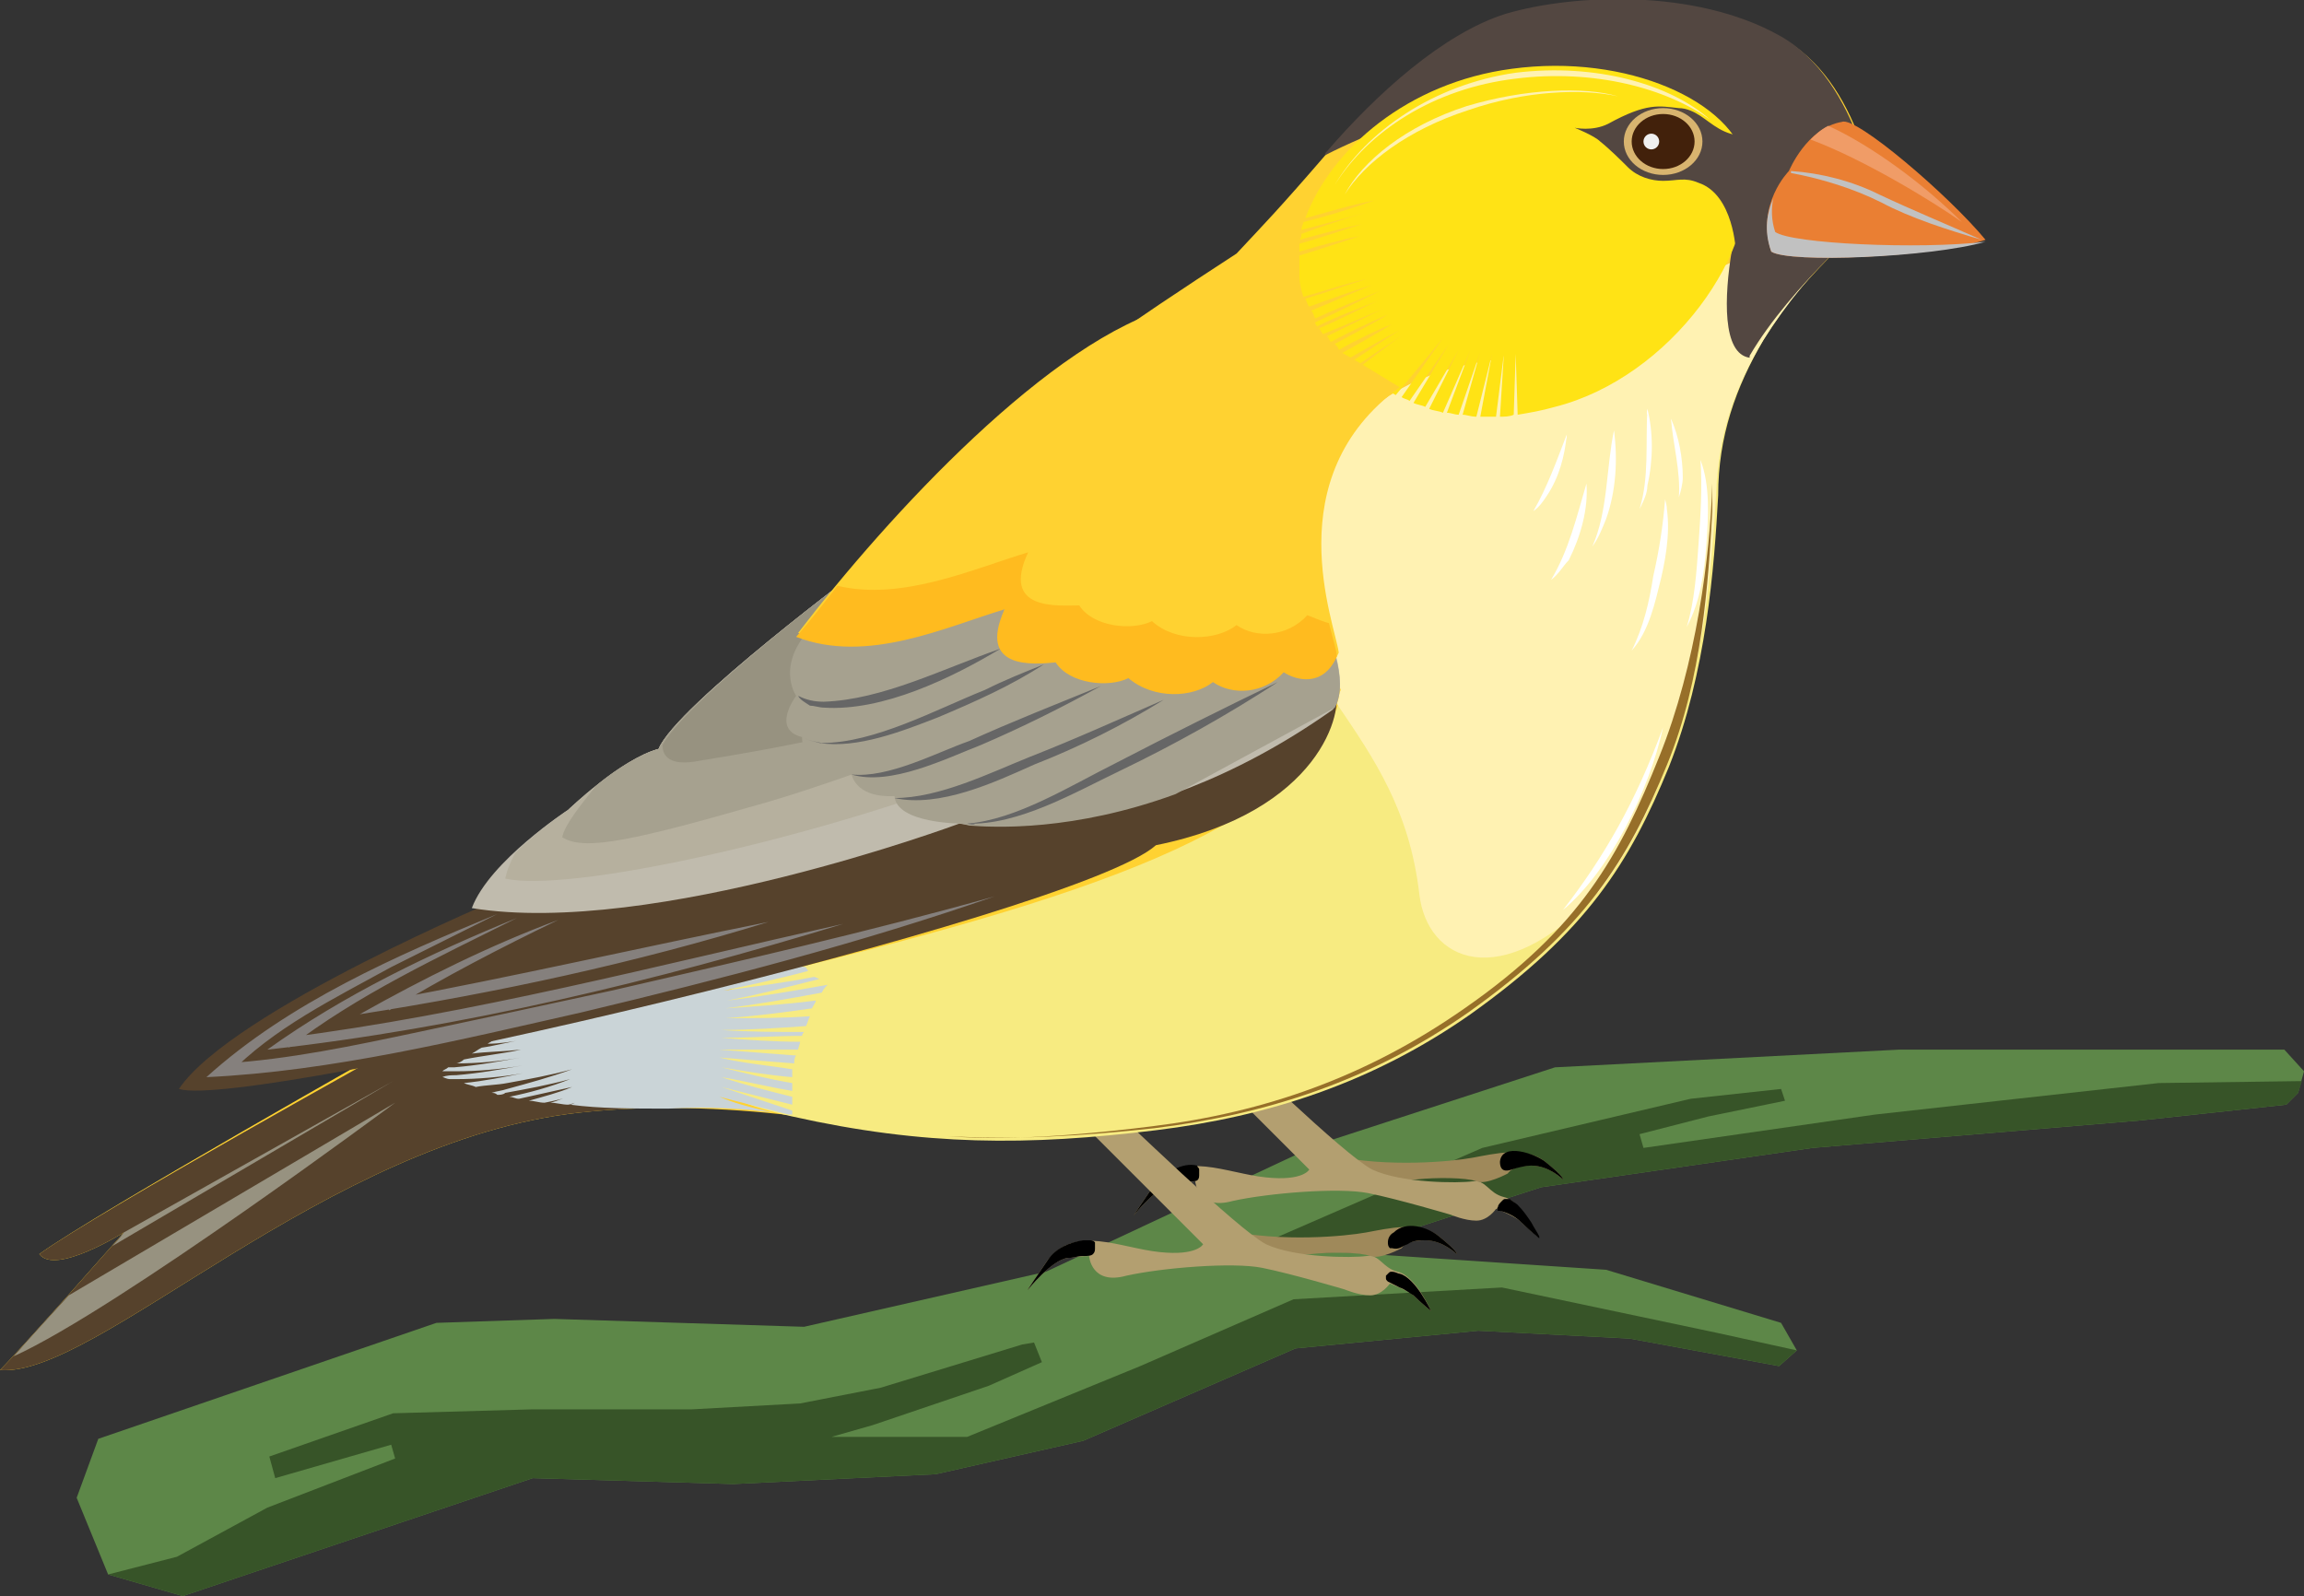 <?xml version="1.0" encoding="utf-8"?>
<!-- Generator: Adobe Illustrator 21.0.0, SVG Export Plug-In . SVG Version: 6.00 Build 0)  -->
<svg version="1.1" id="Layer_1" xmlns="http://www.w3.org/2000/svg" xmlns:xlink="http://www.w3.org/1999/xlink" x="0px" y="0px"
	 viewBox="0 0 117.2 81.2" style="enable-background:new 0 0 117.2 81.2;" xml:space="preserve">
<rect x="0" y="0" width="117.2" height="81.2" fill="#333333" stroke="none"/>
<g>
	<g>
		<polygon style="fill-rule:evenodd;clip-rule:evenodd;fill:#5D8748;" points="116.2,53.4 96.6,53.4 79.1,54.3 67.1,58.2 53.2,64.7 
			40.9,67.5 28.2,67.1 22.2,67.3 5,73.2 3.9,76.2 5.5,80.1 9.3,81.2 27.1,75.2 37.3,75.5 47.6,75 55.1,73.3 65.9,68.6 75.2,67.7 
			82.9,68.1 90.5,69.5 91.4,68.7 90.6,67.3 81.7,64.6 68.2,63.7 78.4,60.4 92.2,58.4 108.9,57 116.3,56.2 116.9,55.6 117.2,54.5 		
			"/>
		<polygon style="fill-rule:evenodd;clip-rule:evenodd;fill:#375428;" points="68.2,63.7 68.2,63.7 78.4,60.4 92.2,58.4 108.9,57 
			116.3,56.2 116.9,55.6 117.1,55 109.8,55.1 95.4,56.7 83.6,58.4 83.4,57.7 86.9,56.8 90.8,56 90.6,55.4 86,55.9 75.4,58.4 
			62.3,64.1 65.5,63.8 		"/>
		<polygon style="fill-rule:evenodd;clip-rule:evenodd;fill:#375428;" points="9,79.2 5.5,80.1 9.3,81.2 27.1,75.2 37.3,75.5 
			47.6,75 55.1,73.3 65.9,68.6 75.2,67.7 82.9,68.1 90.5,69.5 91.4,68.7 87.3,67.8 76.4,65.5 65.8,66.1 58,69.5 49.2,73.1 
			42.3,73.1 44.4,72.5 50.3,70.5 53,69.3 52.6,68.3 52,68.4 44.8,70.6 40.7,71.4 35.2,71.7 27.1,71.7 20,71.9 13.7,74.1 14,75.2 
			19.9,73.5 20.1,74.2 13.6,76.7 		"/>
	</g>
	<g>
		<g>
			<path style="fill-rule:evenodd;clip-rule:evenodd;fill:#9F895A;" d="M67.8,58.8c2.8,0.6,6,0.3,7.1,0.1c1.1-0.2,2.7-0.6,3.7,0.2
				c1,0.8,0.9,0.9,0.9,0.9s-0.7-0.7-1.6-0.7c-1,0-1.2,0.4-1.2,0.4s-1.1,0.6-1.6,0.4c-0.5-0.2-2.1-0.2-3-0.1
				c-1.1,0.1-3.1-0.2-3.5-0.5C68.2,59.1,67.8,58.8,67.8,58.8z"/>
			<path style="fill-rule:evenodd;clip-rule:evenodd;" d="M76.3,59.1c0.1-1,1.8-0.4,2.3,0c1,0.8,0.9,0.9,0.9,0.9s-0.7-0.7-1.6-0.7
				c-0.3,0-0.7,0.1-1,0.2C76.6,59.6,76.3,59.6,76.3,59.1C76.3,59.2,76.3,59.1,76.3,59.1z"/>
			<path style="fill-rule:evenodd;clip-rule:evenodd;fill:#B39F70;" d="M57.8,50.7l8.8,8.8c0,0-0.3,0.6-2.2,0.4
				c-2-0.2-4.3-1.4-5.7,0.4c-1.3,1.9-1,1.5-1,1.5s1.2-1.5,2-1.6c0.8-0.1,1.1-0.1,1.1-0.1s0.1,1.5,1.9,1c1.8-0.4,5.4-0.7,6.9-0.4
				c1.5,0.3,4.2,1.1,4.2,1.1s0.7,0.3,1.3,0.3c0.6,0,1-0.6,1-0.6s0.8,0.3,1.2,0.6c0.4,0.4,0.9,0.8,0.9,0.8s-0.8-1.8-1.7-2
				c-0.8-0.2-0.9-0.9-1.6-0.8c-0.7,0.1-3.6,0.1-5.1-0.6c-1.5-0.8-6.9-6.1-9.1-8.1C58.6,49.5,57.8,50.7,57.8,50.7z"/>
			<path style="fill-rule:evenodd;clip-rule:evenodd;" d="M61,59.8C61,59.8,61,59.8,61,59.8c0-0.1,0-0.2,0-0.3
				c0-0.1-0.1-0.1-0.1-0.2c-0.4-0.1-0.8,0-1.2,0.2c-0.4,0.2-0.7,0.5-1,0.8c-1.3,1.9-1,1.5-1,1.5s1.2-1.5,2-1.6
				c0.3,0,0.6-0.1,0.9-0.1C60.8,60.1,61,60.1,61,59.8z"/>
			<path style="fill-rule:evenodd;clip-rule:evenodd;" d="M76.6,61c-0.1,0-0.1,0-0.2,0.1c-0.1,0.1-0.2,0.2-0.2,0.3
				c0,0-0.1,0.1,0,0.2c0,0,0.1,0,0.1,0c0.4,0.1,0.8,0.3,1.1,0.6c0.4,0.4,0.9,0.8,0.9,0.8c0,0,0-0.1,0-0.1c-0.1-0.2-0.3-0.5-0.4-0.7
				c-0.2-0.3-0.4-0.6-0.7-0.9c-0.1-0.1-0.3-0.2-0.4-0.3C76.6,61,76.6,61,76.6,61z"/>
		</g>
		<g>
			<path style="fill-rule:evenodd;clip-rule:evenodd;fill:#9F895A;" d="M62.4,62.6c2.8,0.6,6,0.3,7.1,0.1c1.1-0.2,2.7-0.6,3.7,0.2
				c1,0.8,0.9,0.9,0.9,0.9s-0.7-0.7-1.6-0.7c-1,0-1.2,0.4-1.2,0.4s-1.1,0.6-1.6,0.4c-0.5-0.2-2.1-0.2-3-0.1
				c-1.1,0.1-3.1-0.2-3.5-0.5C62.8,62.9,62.4,62.6,62.4,62.6z"/>
			<path style="fill-rule:evenodd;clip-rule:evenodd;" d="M70.6,63.2c0-0.2,0.1-0.4,0.3-0.5c0.6-0.6,1.7-0.3,2.3,0.2
				c1,0.8,0.9,0.9,0.9,0.9s-0.7-0.7-1.6-0.7c-0.3,0-0.6,0-0.9,0.2c-0.3,0.1-0.4,0.3-0.8,0.2c0,0,0,0-0.1,0
				C70.6,63.4,70.6,63.3,70.6,63.2C70.6,63.3,70.6,63.3,70.6,63.2z"/>
			<path style="fill-rule:evenodd;clip-rule:evenodd;fill:#B39F70;" d="M52.4,54.5l8.8,8.8c0,0-0.3,0.6-2.2,0.4
				c-2-0.2-4.3-1.4-5.7,0.4c-1.3,1.9-1,1.5-1,1.5s1.2-1.5,2-1.6c0.8-0.1,1.1-0.1,1.1-0.1s0.1,1.5,1.9,1c1.8-0.4,5.4-0.7,6.9-0.4
				c1.5,0.3,4.2,1.1,4.2,1.1s0.7,0.3,1.3,0.3c0.6,0,1-0.6,1-0.6s0.8,0.3,1.2,0.6c0.4,0.4,0.9,0.8,0.9,0.8s-0.8-1.8-1.7-2
				c-0.8-0.2-0.9-0.9-1.6-0.8c-0.7,0.1-3.6,0.1-5.1-0.6c-1.5-0.8-6.9-6.1-9.1-8.1C53.2,53.3,52.4,54.5,52.4,54.5z"/>
			<path style="fill-rule:evenodd;clip-rule:evenodd;" d="M55.7,63.5C55.7,63.5,55.7,63.5,55.7,63.5c0-0.1,0-0.2,0-0.2
				c0,0,0-0.1,0-0.1c-0.1-0.1-0.2-0.1-0.3-0.1c-0.1,0-0.2,0-0.3,0c-0.7,0.1-1.4,0.4-1.8,1c-1.3,1.9-1,1.5-1,1.5s1.2-1.5,2-1.6
				c0.3,0,0.5-0.1,0.8-0.1c0.2,0,0.4,0,0.5-0.1C55.7,63.7,55.7,63.6,55.7,63.5z"/>
			<path style="fill-rule:evenodd;clip-rule:evenodd;" d="M71.2,64.8c-0.1,0-0.2-0.1-0.4-0.1c-0.1,0-0.1,0-0.2,0.1
				c0,0-0.1,0.1-0.1,0.1c0,0,0,0.1,0,0.1c0,0.1,0,0.1,0.1,0.2c0.2,0.1,0.4,0.2,0.6,0.3c0.3,0.1,0.5,0.3,0.7,0.4
				c0.4,0.4,0.9,0.8,0.9,0.8S72,65,71.2,64.8z"/>
		</g>
		<path style="fill-rule:evenodd;clip-rule:evenodd;fill:#FFD231;" d="M62.9,12.9c-11.4,7.4-15.7,11-21.4,18.3
			c-11.3,10.8-21,21.7-21,21.7S4.9,61.7,2,63.8c0.8,1.1,4.3-1.1,4.3-1.1s-5.2,5.9-6.3,7C4.9,70.1,16.6,58,29.5,56.6
			c8.2-0.9,16.5,1.1,16.5,1.1s7,0.6,12.6-0.7c5.7-1.3,11-1.8,15.9-5.5c5.7-4.3,12.8-13.7,12.8-26.4c0-3.6,0.8-5,1.8-7
			c2-3.6,6.4-7.3,6.4-7.3s-0.6-6.3-4.6-8.7c-4-2.5-10.9-2.4-14.3-1.3c-3.2,1-6.6,4.1-9.1,7C65,10.7,64.3,11.4,62.9,12.9z"/>
		<path style="fill-rule:evenodd;clip-rule:evenodd;fill:#F7EB81;" d="M89.7,17.3c1.4-2.3,3.2-4.3,5.3-6.1c0,0,0,0,0.1,0
			c-0.1-0.9-0.1-1.4-0.1-1.4s-5.1,3.3-18.9,8.5c-11.1,1.6-10,11-7.8,16.8c-1.6,6.2-9.7,9.7-27.6,14.1c-6.7,1.3-9.1,5.7-0.4,7.6
			c6.7,1.5,12,1.5,18.5,0.7c5.7-0.7,11-2.4,16-5.9c5.9-4.2,8.1-7.7,10.1-12.6c1.9-4.8,2.3-10.1,2.5-13.8
			C87.4,22.2,88.3,19.7,89.7,17.3z"/>
		<path style="fill:#FFF2B2;" d="M94,10.4c-2,1.1-7.5,4-18,7.9c-11.1,1.6-10,11-7.8,16.8c-0.1,0.2-0.1,0.5-0.2,0.7
			c1.9,2.8,3.7,5.4,4.2,9.7c0.4,3.4,4.1,5.1,9,0c0,0,0-0.1,0.1-0.1c1.5-2,2.6-4.1,3.5-6.6c1.9-4.8,2.3-10.1,2.5-13.8
			c0.1-2.9,1-5.4,2.4-7.7c1.2-1.9,2.6-3.6,4.3-5.2C94,11.5,94,10.9,94,10.4z"/>
		<path style="fill:#56422C;" d="M25.3,47.8c-2.9,3.1-4.7,5.2-4.7,5.2S4.9,61.7,2,63.8c0.8,1.1,4.3-1.1,4.3-1.1s-5.2,5.9-6.3,7
			C4.9,70.1,16.6,58,29.5,56.6c1-0.1,2.1-0.2,3.1-0.2l3.7-2L25.3,47.8z"/>
		<path style="fill:#979280;" d="M6.3,62.7c0,0-0.2,0.3-0.6,0.7L20,55L6.3,62.7z"/>
		<path style="fill:#979280;" d="M20.1,56.1L3.5,65.9c-1,1.1-2.1,2.3-2.8,3.1C6,66.6,20.1,56.1,20.1,56.1z"/>
		<path style="fill:#FFFFFF;" d="M86.5,23.4c0.5,1.3,0.4,2.9,0.3,4.3c-0.1,1.4-0.3,2.9-1,4.2c0.4-1.3,0.5-2.8,0.6-4.2
			C86.5,26.3,86.6,24.8,86.5,23.4C86.6,23.7,86.5,23.8,86.5,23.4z"/>
		<path style="fill:#FFFFFF;" d="M84.7,25.4c-0.1,1.3-0.3,2.6-0.6,3.9c-0.2,1.3-0.5,2.6-1.1,3.8c0.9-1,1.2-2.5,1.5-3.7
			C84.8,28.1,85,26.7,84.7,25.4C84.7,26.1,84.9,26.1,84.7,25.4z"/>
		<path style="fill:#FFFFFF;" d="M82.1,21.9c-0.4,1.9-0.3,4.1-1.1,5.9c0.3-0.4,0.5-0.9,0.7-1.4C82.2,25,82.3,23.4,82.1,21.9
			C82,22.4,82.2,22.4,82.1,21.9z"/>
		<path style="fill:#FFFFFF;" d="M83.8,20.8c-0.1,1.7,0.1,3.5-0.4,5.1c0.2-0.4,0.4-0.8,0.4-1.2C84.1,23.4,84.1,22,83.8,20.8
			C83.7,21.2,83.9,21.2,83.8,20.8z"/>
		<path style="fill:#FFFFFF;" d="M85,21.3c0.1,1.3,0.5,2.7,0.4,4c0.1-0.3,0.2-0.7,0.2-1C85.6,23.3,85.4,22.2,85,21.3
			C85,21.6,85.1,21.6,85,21.3z"/>
		<path style="fill:#FFFFFF;" d="M84.6,37c-1.4,3.8-3,6.6-5.1,9.3C81.9,44.3,83.9,40.2,84.6,37C84.3,37.8,84.3,37.9,84.6,37z"/>
		<path style="fill:#FFFFFF;" d="M80.7,24.6c-0.5,1.7-0.9,3.4-1.8,4.9c0.4-0.3,0.6-0.7,0.9-1C80.4,27.3,80.8,25.9,80.7,24.6
			C80.6,25,80.7,25,80.7,24.6z"/>
		<path style="fill:#FFFFFF;" d="M79.7,22.1c-0.5,1.3-1,2.7-1.7,3.9c0.3-0.2,0.5-0.5,0.7-0.8C79.3,24.3,79.6,23.2,79.7,22.1
			C79.6,22.4,79.7,22.5,79.7,22.1z"/>
		<path style="fill-rule:evenodd;clip-rule:evenodd;fill:#534741;" d="M95.5,10.8c0,0-0.8-6.7-5-9c-4.3-2.4-10.5-2.1-13.9-1.1
			c-3.2,1-6.6,4.1-9.1,7c-0.1,0.1-0.1,0.1-0.1,0.2c4.7-2.4,10.7-3.8,14-2.8c4.3,1.3,7.1,4.8,6.7,7.6c-0.4,2.4-0.5,5.3,0.9,5.5
			c0,0,0-0.1,0-0.1C91.1,14.5,95.5,10.8,95.5,10.8z"/>
		<g>
			<path style="fill-rule:evenodd;clip-rule:evenodd;fill:#EA7F33;" d="M90.1,12.8c0.9,0.6,8.2,0.3,10.9-0.6c-1.9-2.3-6.6-6.3-7.3-6
				c-1.8,0.3-2.7,2.5-2.7,2.5S89.3,10.4,90.1,12.8z"/>
			<path style="fill-rule:evenodd;clip-rule:evenodd;fill:#C1C1C1;" d="M90.3,11.8c-0.2-0.6-0.2-1.2-0.1-1.7
				c-0.3,0.7-0.5,1.6-0.1,2.7c0.9,0.6,8.1,0.3,10.9-0.5C97.6,12.7,91.1,12.4,90.3,11.8z"/>
			<path style="fill-rule:evenodd;clip-rule:evenodd;fill:#F09C67;" d="M92.1,7.1c2.7,1,6.3,3.2,7.7,4.2c-1.9-1.9-4.6-3.9-6.8-4.9
				C92.6,6.6,92.3,6.9,92.1,7.1z"/>
			<path style="fill:#C1C1C1;" d="M100.8,12.2c-1.8-0.8-3.5-1.5-5.2-2.3c-1.4-0.7-3-1.1-4.5-1.2c0,0,0,0,0,0s0,0,0,0.1
				c1.6,0.3,3.2,0.8,4.6,1.5C97.2,11.1,99.1,11.7,100.8,12.2z"/>
		</g>
		<path style="fill-rule:evenodd;clip-rule:evenodd;fill:#FFE315;" d="M88.8,8.3c-0.6-3.1-6-5.6-11.9-4.8c-5.3,0.7-9.2,4.1-10.5,7.6
			c1.1-0.3,2.4-0.7,3.5-0.9c-1.1,0.4-2.4,0.8-3.6,1.1c0,0.1-0.1,0.2-0.1,0.4c1.1-0.3,2.3-0.6,3.3-0.9c-1,0.3-2.2,0.7-3.3,1.1
			c0,0.1,0,0.2-0.1,0.3c1.1-0.3,2.2-0.6,3.2-0.8c-1,0.3-2.1,0.7-3.2,1c0,0.1,0,0.3,0,0.4c1-0.3,2.1-0.6,3.1-0.8
			c-0.9,0.3-2.1,0.7-3.1,1c0,0.4,0,0.8,0,1.1c0,0.3,0.1,0.7,0.2,1c1.1-0.3,2.2-0.7,3.2-0.9c-1,0.3-2.1,0.7-3.1,1
			c0.1,0.2,0.1,0.3,0.2,0.4c1.1-0.4,2.2-0.8,3.2-1.1c-1,0.4-2.1,0.9-3.1,1.3c0.1,0.1,0.1,0.2,0.2,0.4c1.1-0.5,2.3-1,3.3-1.4
			c-1,0.5-2.2,1.1-3.3,1.6c0,0.1,0.1,0.2,0.1,0.2c1-0.5,2.1-0.9,3.1-1.3c-0.9,0.4-2,1-3,1.4c0.1,0.1,0.1,0.2,0.2,0.3
			c1-0.4,2.1-0.9,3.1-1.3c-0.9,0.4-2,1-2.9,1.4c0.1,0.1,0.1,0.2,0.2,0.3c0.9-0.5,2-1,2.9-1.4c-0.8,0.5-1.8,1-2.7,1.5
			c0.1,0.1,0.2,0.2,0.2,0.3c0.9-0.5,1.9-1,2.7-1.3c-0.8,0.5-1.7,1-2.6,1.5c0.1,0.1,0.2,0.2,0.3,0.3c0.9-0.5,1.9-1.1,2.7-1.5
			c-0.8,0.5-1.7,1.1-2.6,1.7c0.1,0.1,0.2,0.2,0.3,0.2c0.8-0.6,1.8-1.2,2.5-1.7c-0.7,0.5-1.6,1.2-2.4,1.8c0.6,0.5,1.3,0.9,2,1.3
			l2.4-2.9l-2.1,3c0.1,0.1,0.3,0.1,0.4,0.2l2-2.9l-1.8,3c0.2,0.1,0.4,0.1,0.6,0.2l1.7-2.9l-1.5,3c0.2,0.1,0.5,0.1,0.7,0.2l1.4-3.2
			l-1.2,3.2c0.2,0,0.4,0.1,0.6,0.1l1.1-3.2l-0.9,3.2c0.2,0,0.4,0.1,0.7,0.1l0.8-3.2l-0.6,3.2c0.3,0,0.5,0,0.8,0l0.4-3.2l-0.2,3.2
			c0.2,0,0.5,0,0.7-0.1l0.1-3.1l0.1,3.1c0.6-0.1,1.2-0.2,1.9-0.4C85,19.2,89.6,12.7,88.8,8.3z"/>
		<path style="fill-rule:evenodd;clip-rule:evenodd;fill:#FFF2B2;" d="M77.1,4c4-0.5,7.7,0.5,9.9,2.1c-2-1.8-5.8-2.9-9.9-2.4
			c-4.2,0.6-7.6,3-9.2,5.7C69.6,6.7,72.9,4.5,77.1,4z"/>
		<path style="fill-rule:evenodd;clip-rule:evenodd;fill:#FFF2B2;" d="M74.7,5.6c2.9-1,5.8-1.1,7.6-0.7c-1.7-0.5-4.7-0.4-7.7,0.5
			c-3.1,1-5.3,2.8-6.2,4.5C69.4,8.3,71.6,6.6,74.7,5.6z"/>
		<path style="fill-rule:evenodd;clip-rule:evenodd;fill:#534741;" d="M89.1,5.9c-0.9-1.1,0.5,1-0.4,1c-1,0-1.6-0.6-2.2-1
			c-0.3-0.2-0.7-0.4-1.1-0.4c-1-0.1-1.6-0.3-3.6,0.8c-0.8,0.4-1.7,0.2-1.7,0.2s1,0.4,1.3,0.7c0.5,0.4,1.1,1,1.4,1.3
			c0.5,0.5,1.2,0.7,1.8,0.7c0.7,0,1.1-0.2,1.8,0.1c1.8,0.6,1.9,3.5,1.9,3.5S90,7,89.1,5.9z"/>
		<g>
			<ellipse style="fill-rule:evenodd;clip-rule:evenodd;fill:#D8B46F;" cx="84.6" cy="7.2" rx="2" ry="1.7"/>
			<ellipse style="fill-rule:evenodd;clip-rule:evenodd;fill:#42210B;" cx="84.6" cy="7.2" rx="1.6" ry="1.4"/>
			<ellipse style="fill-rule:evenodd;clip-rule:evenodd;fill:#F0F0F0;" cx="84" cy="7.2" rx="0.4" ry="0.4"/>
		</g>
		<g>
			<path style="fill-rule:evenodd;clip-rule:evenodd;fill:#976F29;" d="M87.1,24.6c-0.1,3.6-0.8,9.2-2.7,13.9c-2,5-4,8.7-9.9,12.8
				c-5,3.5-10.2,5.3-15.9,6c-2.4,0.3-6.9,0.8-10.4,0.5c3.4,0.2,6.8,0,10.5-0.4c5.7-0.7,11-2.4,16-5.9c5.9-4.2,8.1-7.7,10.1-12.6
				c1.8-4.4,2.1-9.3,2.3-12.9C87.1,25.5,87.1,25,87.1,24.6z"/>
		</g>
		<path style="fill:#CAD4D7;" d="M36.6,55.8c1.2,0.3,2.3,0.6,3.5,0.9c0.1,0,0.1,0,0.2,0c0-0.1,0-0.1,0-0.2c-1.2-0.4-2.4-0.8-3.6-1.2
			c1.2,0.3,2.4,0.6,3.6,0.9c0-0.1,0-0.3,0-0.4c-1.2-0.3-2.4-0.6-3.6-1c1.2,0.2,2.4,0.5,3.6,0.7c0-0.1,0-0.3,0-0.4
			c-1.2-0.2-2.4-0.5-3.6-0.8c1.2,0.2,2.4,0.4,3.6,0.5c0-0.1,0-0.2,0-0.4c-1.2-0.2-2.5-0.3-3.7-0.6c1.2,0.1,2.5,0.2,3.8,0.3
			c0-0.1,0-0.3,0.1-0.4c-1.3-0.1-2.6-0.2-3.9-0.3c1.3,0,2.7,0,4,0c0-0.1,0.1-0.3,0.1-0.4c-1.3,0-2.7-0.1-4-0.2
			c1.4,0,2.8-0.1,4.1-0.1c0-0.1,0.1-0.2,0.1-0.2c-1.4,0-2.8,0-4.2-0.1c1.4,0,2.9-0.1,4.3-0.2c0.1-0.2,0.1-0.3,0.2-0.5
			c-1.4,0.1-2.8,0.1-4.3,0.1c1.5-0.1,3-0.3,4.4-0.5c0.1-0.2,0.2-0.3,0.2-0.4c-1.5,0.2-3.1,0.3-4.6,0.4c1.6-0.2,3.3-0.5,4.9-0.8
			c0.1-0.2,0.2-0.3,0.3-0.4c-1.7,0.3-3.4,0.6-5.1,0.8c1.6-0.3,3.1-0.7,4.7-1.1c-0.1,0-0.2-0.1-0.3-0.1c-1.5,0.3-3.1,0.5-4.6,0.7
			c1.4-0.3,2.8-0.6,4.3-1c0-0.1-0.1-0.1-0.1-0.2c-1.3-0.1-2.5-0.3-3.7-0.7l-7.6,1.9c-1.9,0.9-3.6,1.9-4.9,2.7c0.6,0,1.2-0.1,1.8-0.2
			c-0.7,0.1-1.4,0.3-2.1,0.4c-0.2,0.1-0.3,0.2-0.5,0.3c0.8-0.1,1.6-0.1,2.5-0.2c-0.9,0.2-1.9,0.3-2.9,0.5c-0.1,0.1-0.3,0.2-0.4,0.2
			c1.1,0,2.2-0.1,3.3-0.3c-1.1,0.2-2.2,0.4-3.4,0.5c-0.1,0-0.2,0-0.3,0c-0.1,0.1-0.2,0.1-0.3,0.2c0.2,0,0.4,0,0.7,0
			c1.1,0,2.3-0.1,3.4-0.3c-1.1,0.2-2.2,0.4-3.4,0.5c-0.2,0-0.5,0-0.7,0.1c0.1,0,0.2,0.1,0.4,0.1c0.1,0,0.2,0,0.3,0
			c1.1,0,2.3-0.1,3.4-0.3c-1,0.2-2,0.4-3,0.5c0.2,0.1,0.4,0.1,0.6,0.2c0.5-0.1,1.1-0.1,1.6-0.2c1.1-0.2,2.2-0.4,3.3-0.7
			c-1.1,0.4-2.2,0.7-3.3,1c-0.3,0.1-0.5,0.1-0.8,0.2c0.1,0,0.2,0,0.3,0.1c0.1,0,0.3,0,0.4-0.1c1.1-0.2,2.2-0.4,3.3-0.7
			c-1,0.4-2.1,0.7-3.1,0.9c0.2,0,0.3,0.1,0.5,0.1c0.9-0.2,1.8-0.4,2.7-0.6c-0.7,0.3-1.5,0.5-2.2,0.7c0.3,0,0.5,0.1,0.8,0.1
			c0.5-0.1,1-0.2,1.5-0.4c-0.4,0.1-0.8,0.3-1.2,0.4c0.3,0,0.6,0.1,0.9,0.1c0.1,0,0.3-0.1,0.4-0.1c-0.1,0-0.2,0.1-0.3,0.1
			c1.5,0.2,3.2,0.2,5,0.2c2.1-0.1,3.9,0,5.3,0.2C38,56.3,37.3,56.1,36.6,55.8z"/>
		<g>
			<path style="fill:#56422C;" d="M25.7,45.6c0,0-13.9,5.8-16.6,9.8c3.5,1.1,45.7-8.8,49.7-12.4c8.4-1.7,9.6-6.9,9.1-8
				C67.5,33.8,25.7,45.6,25.7,45.6z"/>
			<path style="fill:#85807D;" d="M25.3,46.5c-1.8,0.9-3.6,1.8-5.4,2.7c-2.9,1.6-6,3.1-8.3,5.5l-0.2-0.6c3.3-0.2,6.6-0.9,9.9-1.6
				c3.3-0.7,6.6-1.4,9.8-2.1c6.5-1.5,13.1-3,19.5-4.8c-6.9,2.4-13.9,4.2-21,5.9c-6.2,1.4-12.7,3-19.1,3.3
				C14.7,51,20.2,48.6,25.3,46.5C25.3,46.5,24.7,46.7,25.3,46.5z M26.3,46.7c-4.4,1.8-8.8,3.9-12.7,6.7c9.9-1.1,19.8-3.5,29.3-6.4
				c-9.4,2.1-18.9,4.6-28.4,5.8l0.2,0.5C18.2,50.6,22.3,48.7,26.3,46.7C25.3,47.2,25.3,47.2,26.3,46.7z M28.4,46.8
				c-3.5,1.3-6.9,3-10.1,4.8c7-1.1,14-2.6,20.8-4.7c-6.5,1.3-13,2.8-19.5,4l0.2,0.5C22.6,49.7,25.5,48.2,28.4,46.8
				C27.7,47.1,28.4,46.8,28.4,46.8z"/>
			<path style="fill-rule:evenodd;clip-rule:evenodd;fill:#C0BBAD;" d="M44.1,28.7c0,0-9.7,7.2-10.6,9.4c-1.9,0.5-4.6,3.1-4.6,3.1
				s-4,2.6-4.9,5c9.2,1.5,24.8-4.3,24.8-4.3s8.7,1.5,19-5.8c1-1.4-0.4-4.3-0.4-4.3L44.1,28.7z"/>
			<path style="fill:#B6B09E;" d="M64.2,31.5l-20.1-2.8c0,0-9.7,7.2-10.6,9.4c-1.9,0.5-4.6,3.1-4.6,3.1s-1.5,1-2.7,2.2
				c-0.2,0.4-0.4,0.8-0.5,1.3c3.2,0.7,14.8-1.8,23.9-5.2C56.1,37.1,61.6,33.5,64.2,31.5z"/>
			<path style="fill:#A6A18F;" d="M44.1,28.7c0,0-9.7,7.2-10.6,9.4c-1,0.3-2.3,1.1-3.2,1.9c-0.8,1-1.6,2-1.7,2.6
				c1,0.6,2.8,0.4,9.4-1.5c6.3-1.7,19-6.8,24-10L44.1,28.7z"/>
			<path style="fill:#979280;" d="M44.1,28.7c0,0-9,6.7-10.4,9.2c0,0.6,0.4,1.1,1.9,0.8c3.6-0.6,16.1-2.5,23.6-7.9L44.1,28.7z"/>
			<path style="fill-rule:evenodd;clip-rule:evenodd;fill:#A6A18F;" d="M49.3,42c1.3,0.1,5.3,0.3,10.5-1.6l8.1-4.4
				c0.8-1.4-0.5-4.1-0.5-4.1l-23.3-3.2c0,0-0.6,0.5-1.6,1.2c-0.2,0.7-0.5,1.3-0.9,1.7c-2.3,2.1-1.1,3.8-1.1,3.8s-1.3,1.7,0.3,2.1
				c0,2,2.5,1.8,2.5,1.8s0.1,1.3,2.2,1.2c0.1,1.4,3.4,1.4,3.4,1.4L49.3,42z"/>
			<path style="fill:#666666;" d="M40.6,35.4c0.4,0.2,0.8,0.3,1.3,0.3c3-0.1,6.1-1.7,9-2.7c-2.5,1.5-6,3.2-9,3
				c-0.2,0-0.5-0.1-0.7-0.1C40.9,35.7,40.7,35.6,40.6,35.4C40.9,35.6,40.7,35.6,40.6,35.4z M40.9,37.5c0.2,0.2,0.5,0.2,0.8,0.3
				c1.9,0.3,4.2-0.6,6-1.3c1.9-0.8,3.7-1.6,5.4-2.7c-1,0.4-2,0.8-3,1.3c-2.5,1-5.6,2.7-8.3,2.7C41.4,37.7,41.1,37.7,40.9,37.5
				C41.1,37.7,41.1,37.7,40.9,37.5z M43.3,39.4c2,0.6,4.8-0.8,6.6-1.5C52,37,54,36,56,34.9c-2.2,0.9-4.5,1.8-6.7,2.8
				C47.6,38.3,45.2,39.6,43.3,39.4C43.6,39.4,43.6,39.4,43.3,39.4z M45.5,40.6c2.3,0.5,5.1-0.8,7.1-1.7c2.3-0.9,4.5-2,6.6-3.3
				c-2.3,1-4.5,2-6.8,2.9C50.4,39.3,47.8,40.6,45.5,40.6C45.8,40.6,46.1,40.6,45.5,40.6z M49.2,41.9c2.6,0.1,5.5-1.6,7.8-2.7
				c2.7-1.3,5.4-2.8,8-4.5c-2.7,1.3-5.5,2.7-8.2,4.1C54.4,40,51.7,41.7,49.2,41.9C49.5,42,49.9,41.9,49.2,41.9z"/>
			<path style="fill-rule:evenodd;clip-rule:evenodd;fill:#FFD231;" d="M59.7,15.6c-6.2,1.6-14.5,10.6-19.1,16.6
				c3.6,1.4,7.6-0.5,10.6-1.4c-1.4,3.1,1.5,2.8,2.6,2.7c0.7,1.1,2.7,1.3,3.7,0.8c1.3,1.1,3.3,1,4.3,0.2c1,0.7,2.6,0.6,3.6-0.5
				c0.6,0.4,2,0.8,2.7-0.8c-0.2-1.5-3.2-8.9,3.1-13.5C69.3,18.6,64.1,14.9,59.7,15.6z"/>
			<g>
				<path style="fill-rule:evenodd;clip-rule:evenodd;fill:#FFBB1F;" d="M66.5,31.3c-1,1.1-2.6,1.2-3.6,0.5c-1,0.8-3.1,0.9-4.3-0.2
					c-1,0.5-3,0.3-3.7-0.8c-1.1,0-4,0.3-2.6-2.7c-2.7,0.8-6.4,2.5-9.7,1.7c-0.7,0.9-1.4,1.8-2.1,2.6c3.6,1.4,7.6-0.5,10.6-1.4
					c-1.4,3.1,1.5,2.8,2.6,2.7c0.7,1.1,2.7,1.3,3.7,0.8c1.3,1.1,3.3,1,4.3,0.2c1,0.7,2.6,0.6,3.6-0.5c0.6,0.4,2,0.8,2.7-0.8
					c0-0.3-0.2-0.9-0.4-1.7C67.2,31.6,66.8,31.4,66.5,31.3z"/>
			</g>
		</g>
	</g>
</g>
</svg>

